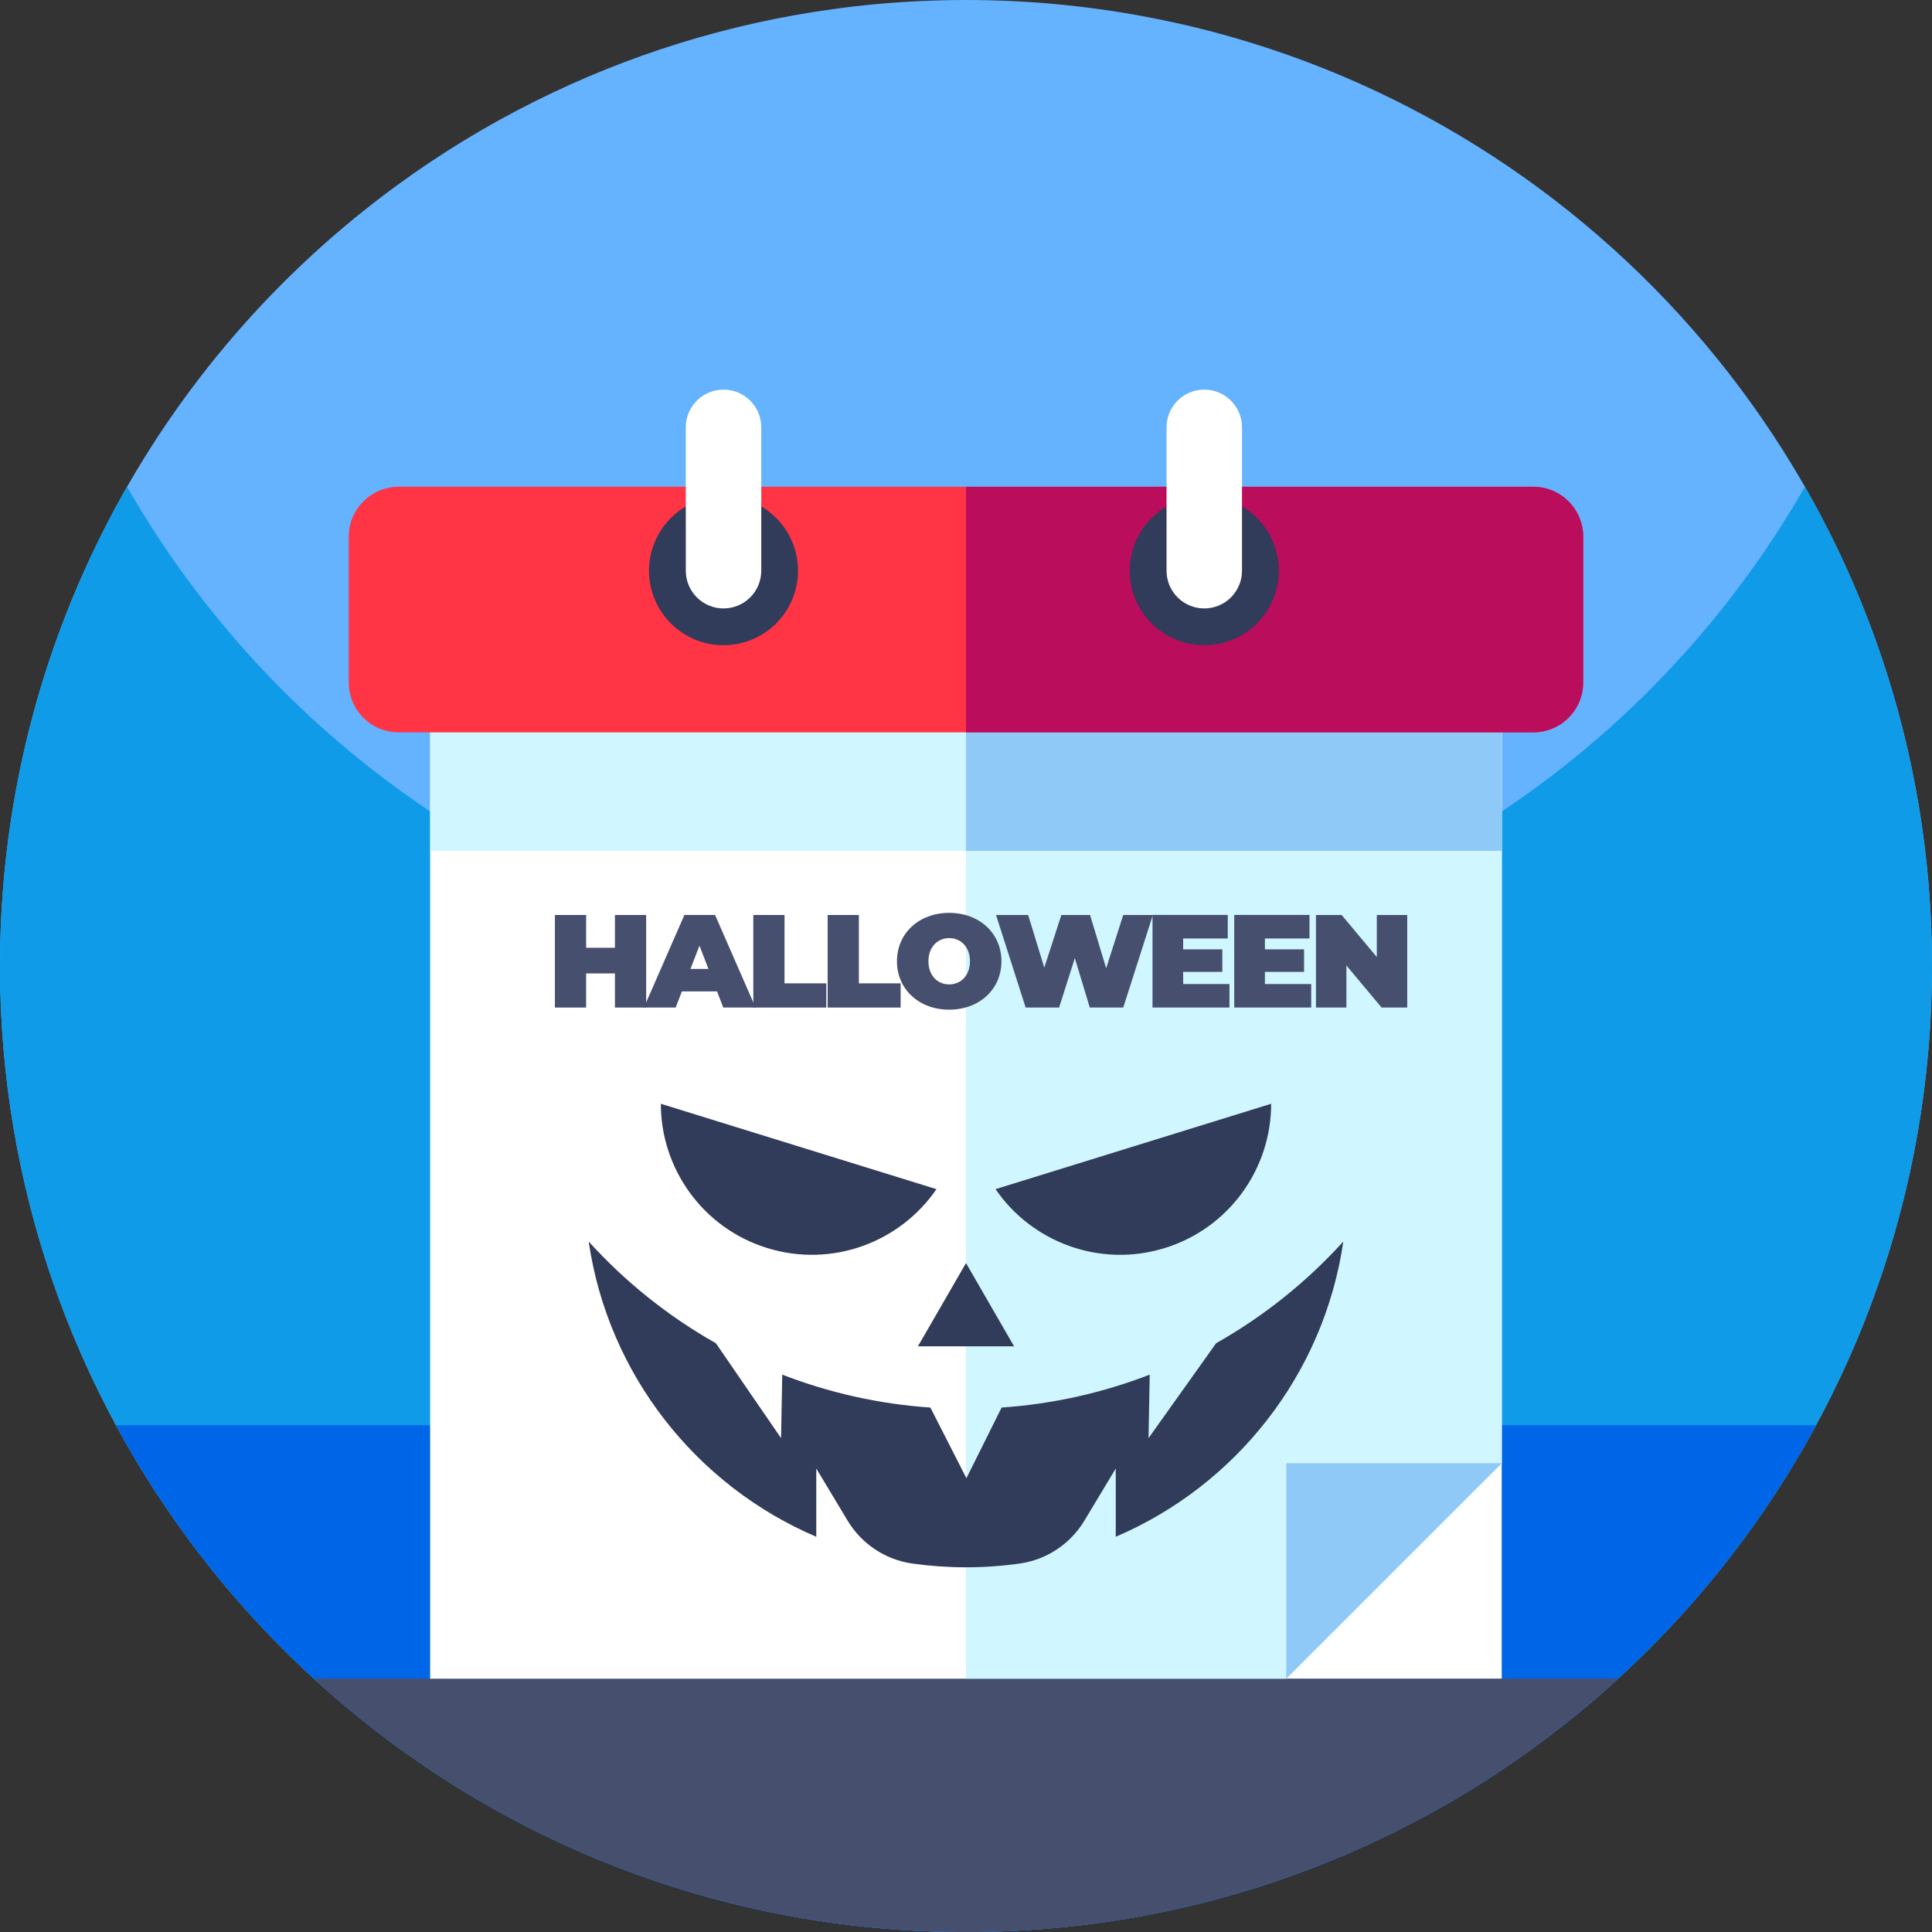 <svg height="512pt" viewBox="0 0 512 512" width="512pt" xmlns="http://www.w3.org/2000/svg"><rect x="0" y="0" width="512" height="512" fill="#333333" stroke="none"/><path d="m512 256c0 118.922-81.102 218.922-191.012 247.672-20.75 5.438-42.527 8.328-64.988 8.328-23.531 0-46.309-3.172-67.949-9.121-108.402-29.77-188.051-129.027-188.051-246.879 0-85.141 41.559-160.57 105.512-207.109 11.457-8.352 23.637-15.762 36.438-22.141 24.34-12.129 50.879-20.512 78.871-24.34 7.609-1.059 15.32-1.77 23.129-2.129 1.91-.09 3.82-.16 5.742-.203 2.09-.059 4.199-.078 6.309-.078 9.23 0 18.34.488 27.32 1.449 8.758.922 17.391 2.301 25.871 4.102.648.129 1.297.27 1.949.41 6.289 1.367 12.5 2.988 18.598 4.828.703.211 1.402.422 2.102.641 104.352 32.32 180.16 129.59 180.16 244.57zm0 0" fill="#65b2ff"/><path d="m512 256c0 26.051-3.891 51.191-11.129 74.871-32.012 104.848-129.543 181.129-244.871 181.129-104.559 0-194.488-62.699-234.23-152.551-14-31.629-21.77-66.629-21.77-103.449 0-46.219 12.25-89.57 33.68-127 44.121 77.07 127.16 129 222.32 129s178.211-51.93 222.32-129c21.43 37.43 33.68 80.781 33.68 127zm0 0" fill="#0f9be8"/><path d="m481.262 377.699c-7.16 13.223-15.434 25.742-24.723 37.43-8.438 10.633-17.719 20.57-27.719 29.723-45.539 41.699-106.211 67.148-172.82 67.148s-127.281-25.449-172.82-67.148c-10-9.152-19.281-19.09-27.719-29.723-9.289-11.688-17.562-24.207-24.723-37.43zm0 0" fill="#0066e8"/><path d="m428.82 444.852c-45.539 41.699-106.211 67.148-172.82 67.148s-127.281-25.449-172.82-67.148zm0 0" fill="#474f6f"/><path d="m114.027 160.906h283.945v283.945h-283.945zm0 0" fill="#fff"/><path d="m397.969 160.906v226.855c-22.297 22.293-34.797 34.793-57.086 57.09h-226.859v-283.945zm0 0" fill="#fff"/><path d="m397.969 160.906v226.855c-22.297 22.293-34.797 34.793-57.086 57.09h-84.883v-283.945zm0 0" fill="#d0f6ff"/><path d="m114.023 160.906h141.977v64.562h-141.977zm0 0" fill="#d0f6ff"/><path d="m256 160.906h141.969v64.562h-141.969zm0 0" fill="#8fc9f7"/><path d="m397.973 387.762c-22.297 22.293-34.797 34.793-57.09 57.09v-57.09zm0 0" fill="#8fc9f7"/><path d="m419.57 142.227v38.629c0 7.305-5.922 13.227-13.227 13.227h-300.688c-7.305 0-13.227-5.922-13.227-13.227v-38.629c0-7.305 5.922-13.227 13.227-13.227h300.688c7.305 0 13.227 5.922 13.227 13.227zm0 0" fill="#ff3445"/><path d="m419.57 142.227v38.629c0 7.305-5.922 13.227-13.227 13.227h-150.348v-65.082h150.348c7.305 0 13.227 5.922 13.227 13.227zm0 0" fill="#ba0d5c"/><g fill="#474f6f"><path d="m171.238 242.48v24.531h-8.27v-9.043h-7.641v9.043h-8.273v-24.531h8.273v8.691h7.641v-8.691zm0 0"/><path d="m190.027 262.734h-9.324l-1.645 4.277h-8.414l10.727-24.535h8.133l10.723 24.535h-8.551zm-2.277-5.957-2.383-6.168-2.383 6.168zm0 0"/><path d="m199.637 242.48h8.27v18.117h11.074v6.414h-19.344zm0 0"/><path d="m219.336 242.48h8.27v18.117h11.074v6.414h-19.344zm0 0"/><path d="m237.703 254.746c0-7.434 5.852-12.828 13.844-12.828 7.988 0 13.844 5.395 13.844 12.828 0 7.43-5.855 12.828-13.844 12.828-7.992 0-13.844-5.398-13.844-12.828zm19.348 0c0-3.82-2.453-6.137-5.504-6.137s-5.5 2.316-5.5 6.137c0 3.82 2.449 6.133 5.5 6.133s5.504-2.312 5.504-6.133zm0 0"/><path d="m305.523 242.48-7.852 24.531h-8.867l-3.961-13.105-4.168 13.105h-8.867l-7.852-24.531h8.516l4.277 13.949 4.52-13.949h7.605l4.273 14.121 4.523-14.121zm0 0"/><path d="m325.82 260.773v6.238h-20.395v-24.535h19.941v6.238h-11.812v2.875h10.375v5.961h-10.375v3.223zm0 0"/><path d="m347.484 260.773v6.238h-20.398v-24.535h19.941v6.238h-11.809v2.875h10.371v5.961h-10.371v3.223zm0 0"/><path d="m372.934 242.48v24.531h-6.801l-9.324-11.145v11.145h-8.062v-24.531h6.801l9.324 11.145v-11.145zm0 0"/></g><path d="m175.129 292.512c-.008 17.082 11.012 32.91 28.184 38.227 17.172 5.32 35.207-1.508 44.855-15.602zm0 0" fill="#313b5a"/><path d="m336.871 292.512c.008 17.082-11.012 32.91-28.184 38.227-17.172 5.32-35.207-1.508-44.855-15.602zm0 0" fill="#313b5a"/><path d="m355.992 329.023c-5.156 35.289-28.547 64.66-60.305 78.234v-18.086l-8.32 13.824c-3.715 6.172-10.008 10.355-17.141 11.359-4.648.656-9.398.996-14.227.996h-.277c-4.742-.012-9.406-.355-13.973-1-7.125-1.008-13.406-5.195-17.117-11.359l-8.312-13.82v18.09c-31.766-13.57-55.16-42.949-60.312-78.238 9.684 10.68 21.062 19.805 33.707 26.949l17.273 25.148.316-16.828c12.309 4.77 25.5 7.781 39.258 8.727l9.547 18.727 9.328-18.727c13.754-.945 26.941-3.957 39.25-8.727l-.316 16.836 17.91-25.156c12.641-7.141 24.02-16.27 33.711-26.949zm0 0" fill="#313b5a"/><path d="m256 334.727-12.738 22.062h25.477zm0 0" fill="#313b5a"/><path d="m211.484 151.242c0 10.906-8.84 19.746-19.746 19.746-10.902 0-19.742-8.84-19.742-19.746 0-10.902 8.84-19.742 19.742-19.742 10.906 0 19.746 8.84 19.746 19.742zm0 0" fill="#313b5a"/><path d="m191.742 161.242c-5.523 0-10-4.477-10-10v-37.988c0-5.523 4.477-10 10-10 5.523 0 10 4.477 10 10v37.988c0 5.523-4.477 10-10 10zm0 0" fill="#fff"/><path d="m338.891 151.242c0 10.906-8.84 19.746-19.746 19.746-10.902 0-19.742-8.84-19.742-19.746 0-10.902 8.84-19.742 19.742-19.742 10.906 0 19.746 8.84 19.746 19.742zm0 0" fill="#313b5a"/><path d="m319.145 161.242c-5.523 0-10-4.477-10-10v-37.988c0-5.523 4.477-10 10-10 5.523 0 10 4.477 10 10v37.988c0 5.523-4.477 10-10 10zm0 0" fill="#fff"/></svg>